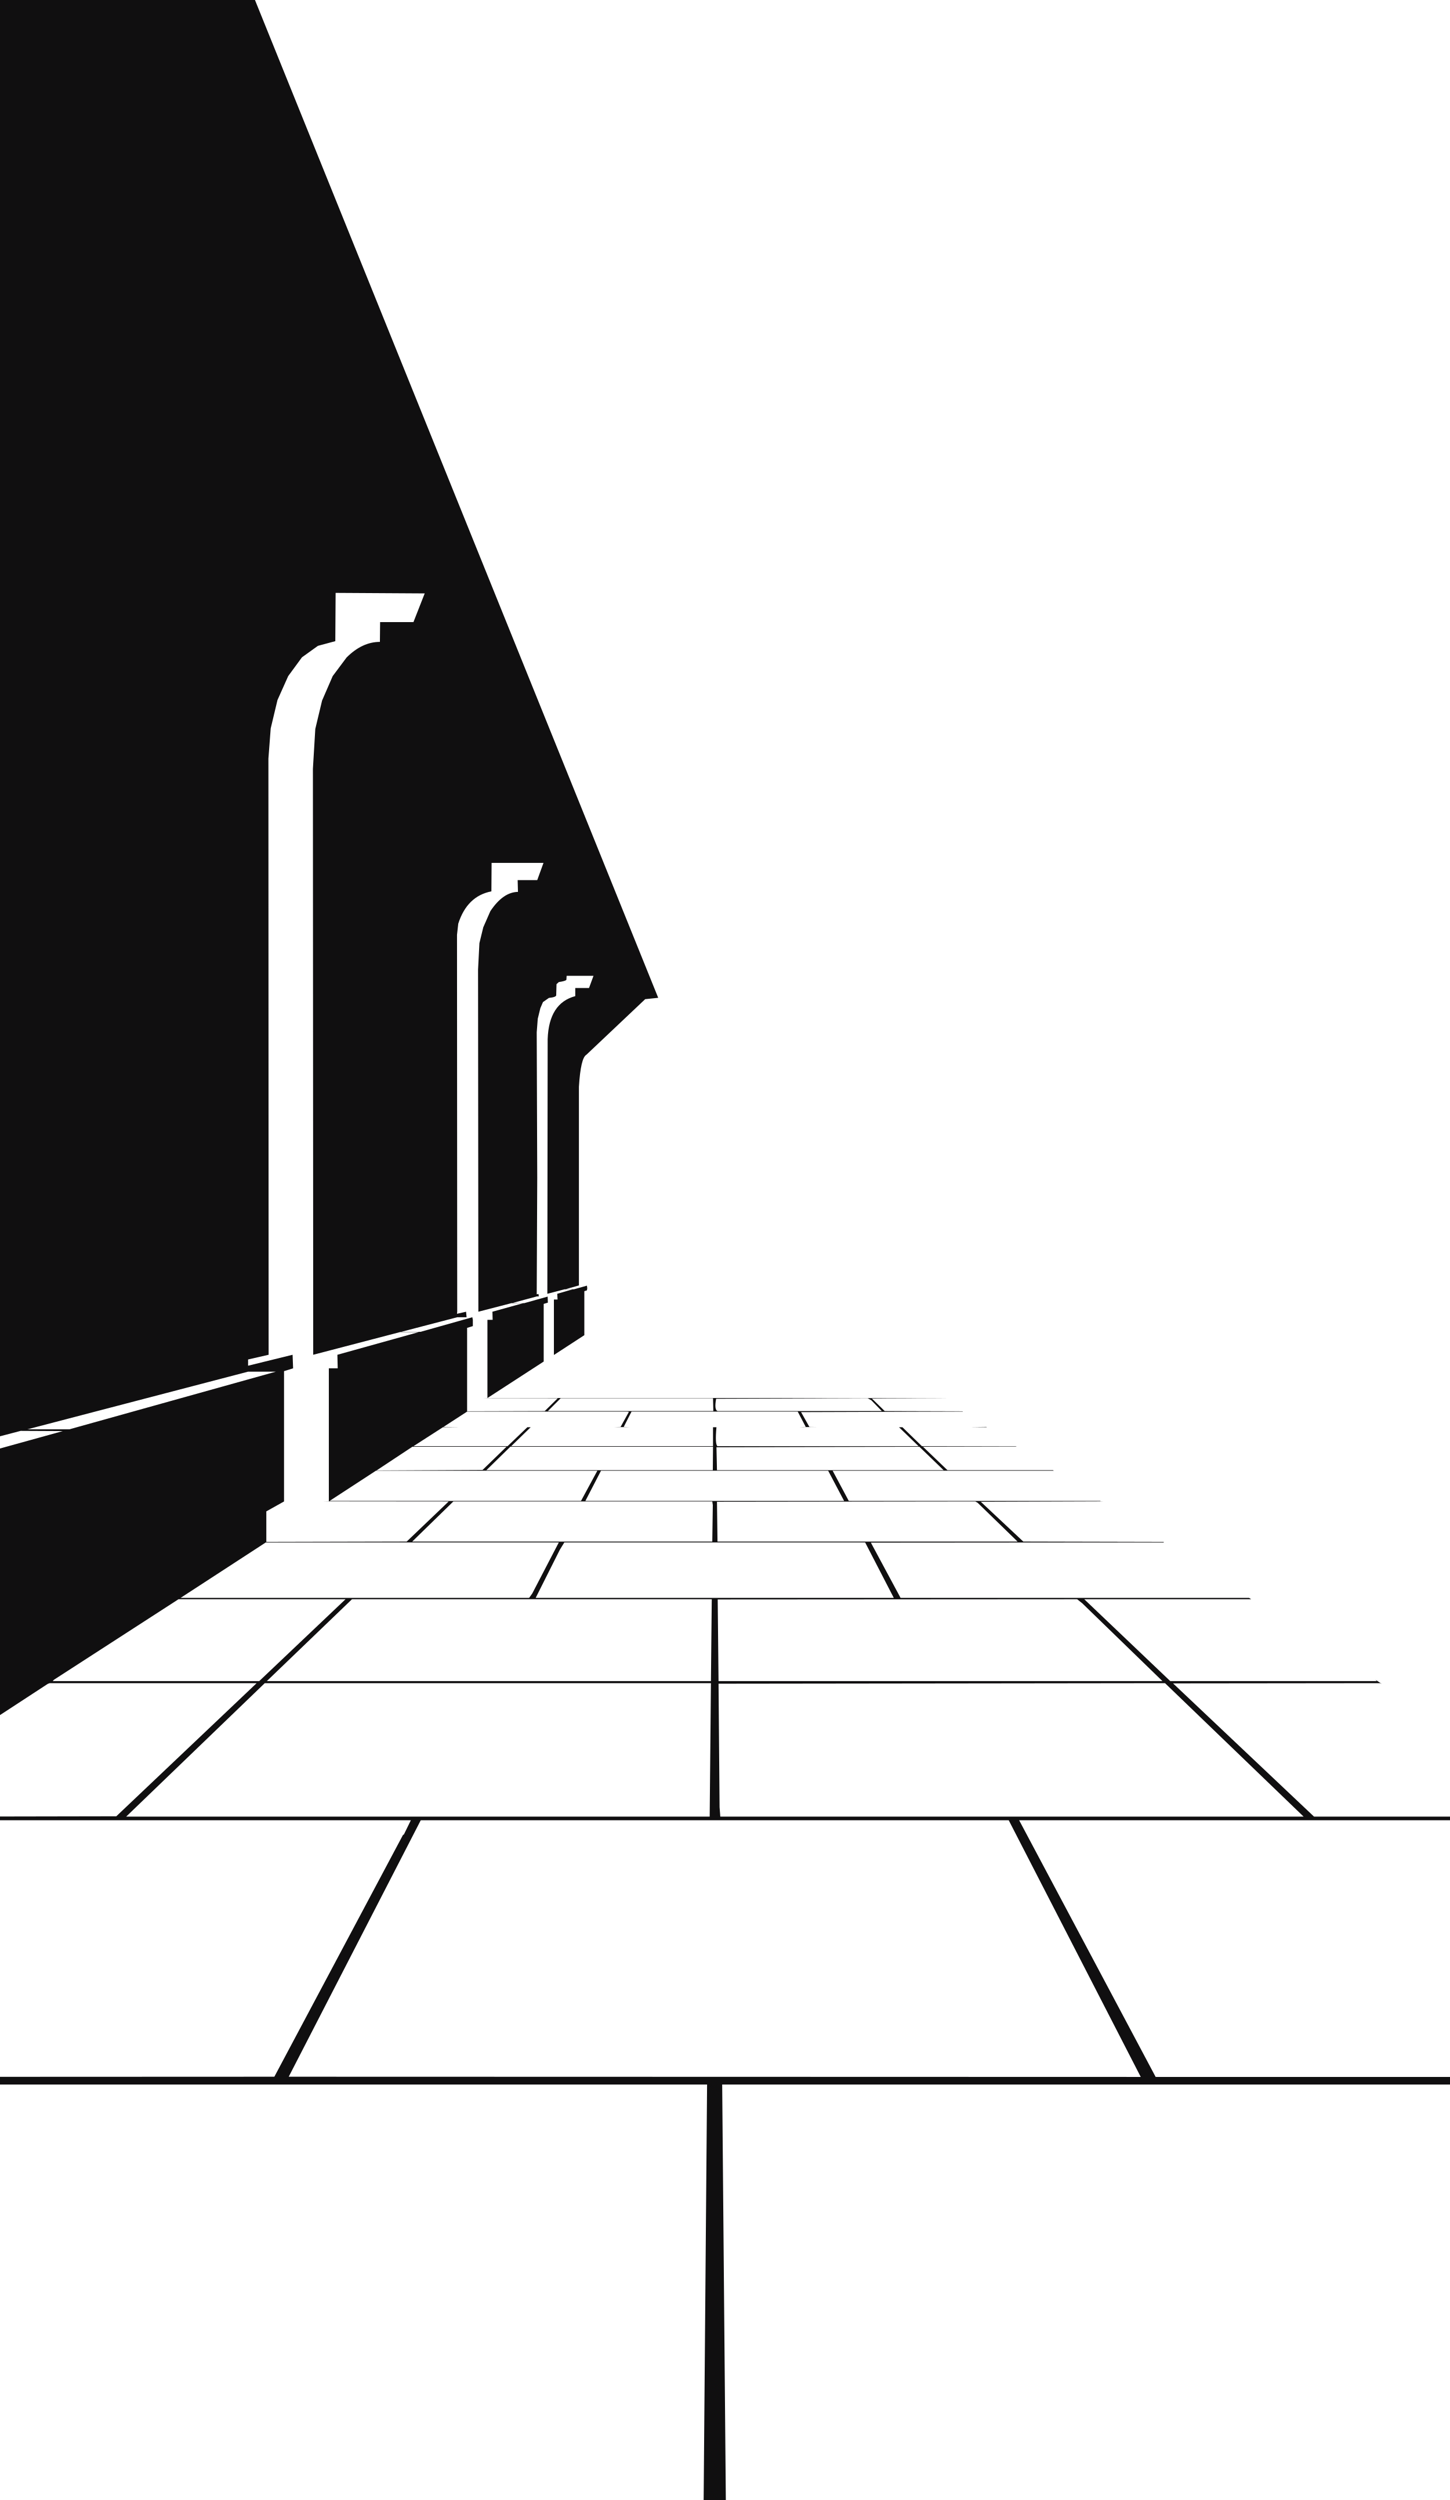 <?xml version="1.0" encoding="UTF-8" standalone="no"?>
<svg xmlns:xlink="http://www.w3.org/1999/xlink" height="1199.1px" width="695.8px" xmlns="http://www.w3.org/2000/svg">
  <g transform="matrix(1.0, 0.0, 0.0, 1.0, 343.55, 600.0)">
    <path d="M175.85 169.0 L173.35 167.0 0.85 167.1 1.25 206.25 214.25 206.25 175.85 169.0 M-141.65 273.0 L-205.0 396.0 203.85 396.1 140.5 273.0 -141.65 273.0 M-215.5 206.25 L-2.4 206.25 -2.0 167.0 -174.65 167.0 -215.5 206.25 M-216.5 207.25 L-283.0 271.25 -3.0 271.25 -2.4 207.25 -216.5 207.25 M-177.75 167.0 L-257.9 167.0 -317.65 205.6 -318.25 206.25 -219.15 206.25 -177.75 167.0 M-211.15 57.85 L-224.5 57.85 -330.4 85.5 -310.25 85.5 -211.15 57.85 M-98.65 93.85 L-110.15 105.1 -1.5 105.1 -1.4 93.85 -98.65 93.85 M-64.75 119.85 L-56.9 105.35 -163.15 105.35 -185.4 119.85 -64.75 119.85 M-72.75 139.75 L-74.9 143.25 -86.5 166.35 85.35 166.35 71.6 139.75 -72.75 139.75 M-55.15 105.35 L-62.65 119.85 61.5 119.85 53.85 105.35 -55.15 105.35 M-89.65 166.35 L-88.15 164.25 -75.4 139.75 -216.0 139.75 -256.9 166.35 -89.65 166.35 M-126.0 120.1 L-145.75 139.35 -1.75 139.35 -1.5 121.85 -1.75 120.1 -126.0 120.1 M-100.5 93.85 L-145.65 93.85 -162.9 105.25 -112.0 105.0 -100.5 93.85 M-74.5 70.6 L-80.65 76.75 -1.25 76.75 -1.4 70.6 -74.5 70.6 M-75.4 -129.0 L-76.5 -128.0 -76.65 -122.65 Q-76.75 -121.75 -80.15 -121.4 L-83.0 -119.4 -84.25 -116.5 -85.5 -111.4 -86.0 -104.9 -85.75 -35.15 -86.0 20.75 -85.15 20.6 -85.0 21.75 -85.9 21.75 -97.4 24.85 -92.0 25.0 -80.75 21.85 -80.65 24.75 -82.65 25.35 -82.65 53.0 -109.65 70.5 -109.65 33.0 -107.15 33.0 -107.25 29.1 -92.5 25.0 -98.15 25.0 -114.0 29.1 -114.15 -135.0 -113.5 -147.65 -111.65 -155.25 -108.25 -163.0 Q-102.15 -172.15 -95.0 -172.25 L-95.15 -177.9 -85.75 -177.9 -82.75 -186.15 -107.65 -186.15 -107.75 -172.5 Q-119.4 -170.25 -123.65 -157.0 L-124.25 -151.65 -124.15 29.1 -124.25 30.1 -119.9 29.1 -119.65 31.75 -124.15 31.75 -151.0 38.75 -141.75 38.75 -116.9 31.75 -116.65 33.0 -116.65 36.0 -119.4 36.85 -119.4 76.85 -82.15 76.75 -75.9 70.6 -112.05 70.55 -109.65 70.5 36.0 70.5 113.45 70.6 74.85 70.75 81.0 76.75 118.35 76.85 118.5 77.0 40.85 77.25 44.85 84.35 48.2 84.4 39.8 84.45 43.1 84.35 39.25 77.0 -40.5 77.0 -44.25 84.35 -41.1 84.45 -49.1 84.45 -45.75 84.35 -41.75 77.1 -42.65 77.0 -119.4 77.0 -130.75 84.35 -123.2 84.45 -131.0 84.5 -145.15 93.6 -100.0 93.6 -90.5 84.5 -88.9 84.5 -98.25 93.6 -1.4 93.6 -1.4 84.5 0.25 84.5 Q-0.5 92.75 0.75 93.6 L97.25 93.6 87.85 84.5 89.5 84.5 98.85 93.6 143.85 93.6 144.6 93.85 144.25 93.75 99.35 93.85 111.1 105.1 161.75 105.1 162.1 105.35 56.0 105.35 63.75 119.85 184.35 119.85 184.6 120.0 185.95 120.05 127.1 120.25 147.5 139.35 214.75 139.5 215.0 139.75 74.35 139.85 88.6 166.35 255.85 166.35 256.85 167.0 176.75 167.0 218.0 206.25 317.1 206.25 316.5 205.6 319.5 207.6 318.75 207.25 219.35 207.35 287.0 271.25 352.25 271.25 352.25 273.0 145.5 273.0 211.0 396.1 352.25 396.1 352.25 399.75 3.0 399.75 4.75 599.1 -5.9 599.1 -4.25 399.75 -343.55 399.75 -343.55 396.05 -211.9 396.0 -150.15 280.0 -149.75 279.85 -146.4 273.0 -343.55 273.0 -343.55 271.2 -287.75 271.1 -220.4 207.25 -319.75 207.25 -320.65 207.6 -343.55 222.55 -343.55 94.7 -313.4 86.35 -333.65 86.25 -343.55 88.85 -343.55 -600.0 -221.2 -600.0 -27.7 -121.45 -33.95 -120.8 -62.15 -94.15 Q-64.9 -92.65 -65.75 -78.75 L-65.75 16.5 -72.0 18.25 -68.15 18.35 -61.9 16.6 -61.75 17.85 -61.9 18.85 -63.15 19.25 -63.15 40.35 -77.75 49.85 -77.75 23.25 -76.0 23.25 -76.15 20.5 -68.75 18.35 -72.65 18.35 -80.9 20.5 -80.75 -101.65 Q-80.15 -118.9 -67.5 -122.25 L-67.5 -126.15 -60.9 -126.15 -58.75 -132.0 -71.65 -132.0 -71.75 -130.15 Q-72.0 -129.5 -75.4 -129.0 M-161.15 -301.65 L-145.15 -301.65 -139.75 -315.4 -182.5 -315.65 -182.65 -292.5 -191.0 -290.25 -198.65 -284.75 -205.25 -275.75 -210.4 -264.25 -213.65 -250.65 -214.75 -236.15 -214.65 49.75 -224.5 52.0 -224.5 55.0 -203.15 49.75 -202.9 56.25 -207.25 57.6 -207.25 120.1 -215.75 124.85 -215.75 139.5 -148.4 139.35 -128.25 120.1 -188.45 120.05 -185.75 120.0 -185.75 56.25 -181.5 56.25 -181.65 49.75 -142.5 38.85 -151.5 38.85 -193.25 49.75 -193.4 -231.25 -192.25 -250.4 -189.0 -264.0 -183.9 -275.75 -177.25 -284.65 Q-169.75 -292.15 -161.25 -292.15 L-161.15 -301.65 M130.0 84.5 L122.25 84.45 129.75 84.35 130.0 84.5 M1.75 266.75 L2.1 271.25 282.0 271.25 215.5 207.25 1.25 207.5 1.75 266.75 M0.5 105.1 L109.25 105.1 97.6 93.85 0.25 94.1 0.5 105.1 M0.5 120.25 L0.75 139.35 144.75 139.35 125.6 120.75 124.5 120.1 0.5 120.25 M79.6 76.75 L74.6 71.6 72.85 70.6 0.1 70.85 Q-0.9 76.25 0.85 76.75 L79.6 76.75" fill="#100f10" fill-rule="evenodd" stroke="none"/>
  </g>
</svg>
